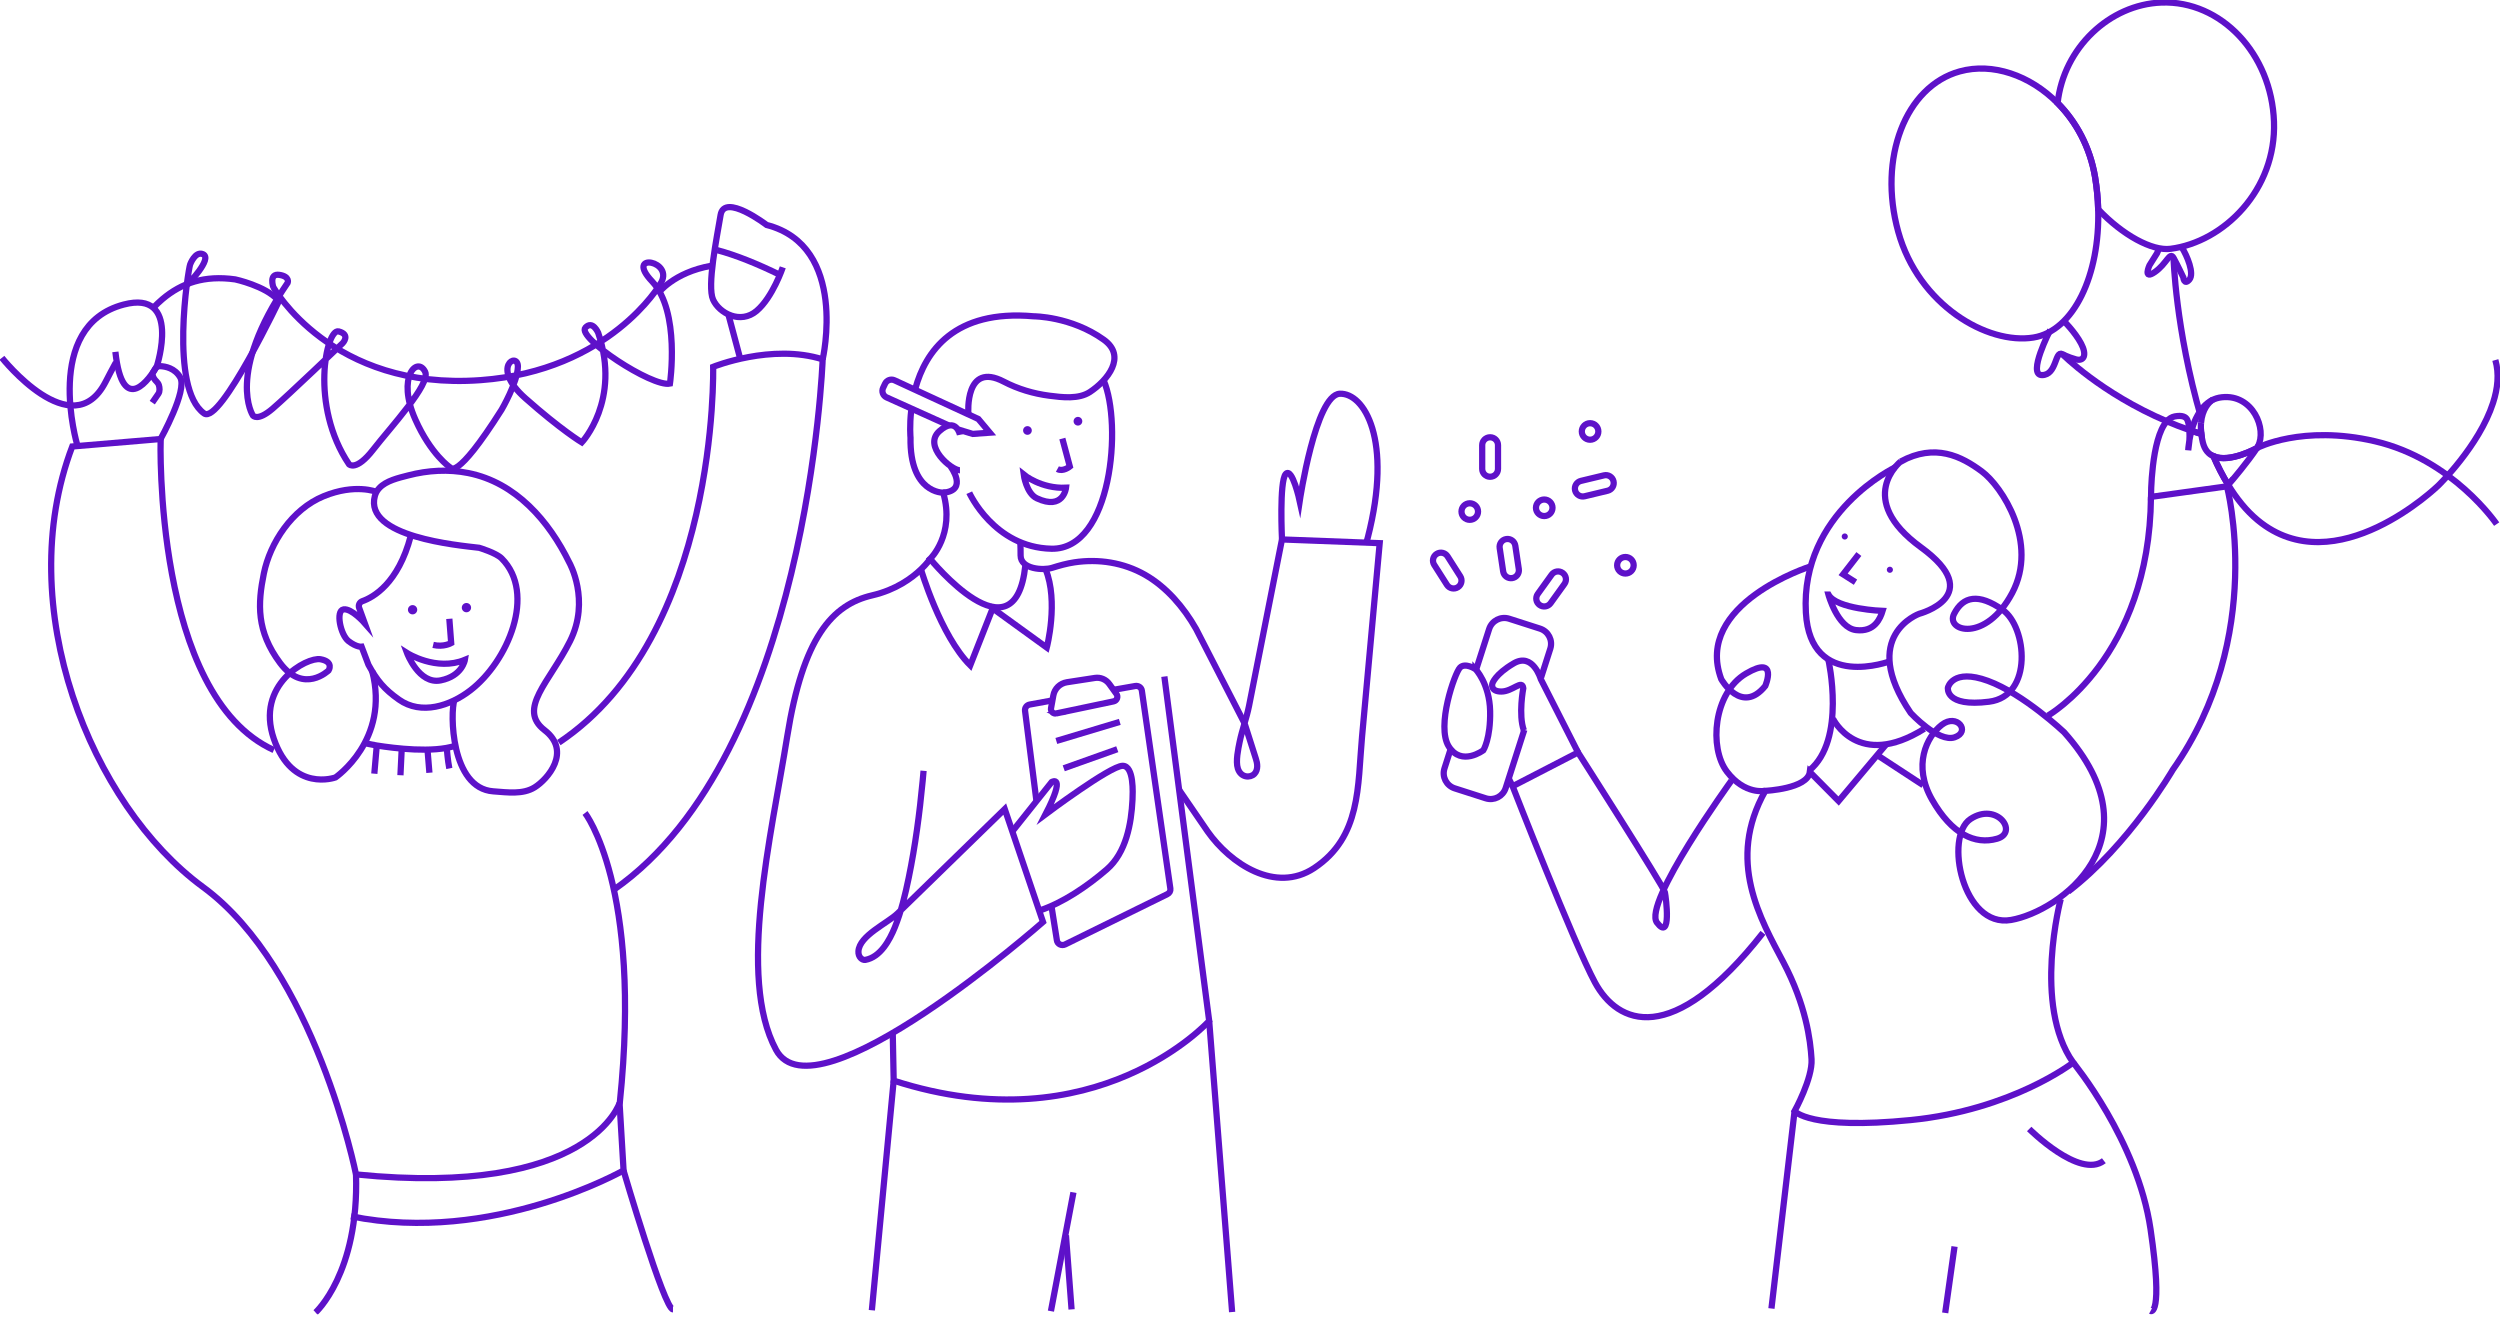<svg width="400" height="211" viewBox="0 0 400 211" fill="none" xmlns="http://www.w3.org/2000/svg">
<g clip-path="url(#clip0_3415_52668)">
<path d="M302.477 105.777C302.477 105.777 289.653 110.638 288.941 98.02C288.04 81.965 303.283 74.748 303.283 74.748" stroke="#5E11C9" stroke-miterlimit="10"/>
<path d="M304.096 73.847C304.096 73.847 296.697 79.804 307.345 87.562C317.992 95.319 307.071 98.207 307.071 98.207C307.071 98.207 297.324 101.722 305.716 114.082C305.716 114.082 310.14 118.865 312.754 117.965C315.369 117.065 313.115 114.082 310.68 115.976C308.245 117.871 305.99 122.474 309.145 127.976C312.3 133.479 316.003 135.194 319.519 134.2C323.034 133.205 319.519 128.243 315.275 131.045C311.032 133.847 314.015 148.548 321.773 147.194C329.532 145.839 345.589 134.293 330.252 117.151C330.252 117.151 323.754 111.014 318.07 108.939C312.387 106.865 311.666 110.02 311.666 110.02C311.666 110.02 311.126 113.174 318.25 112.274C325.375 111.374 324.294 100.274 320.419 97.573C316.544 94.873 314.101 95.405 312.661 98.207C311.22 101.01 317.71 102.896 321.953 94.873C326.197 86.841 320.333 77.824 317.084 75.421C313.835 73.018 309.623 70.849 304.088 73.855L304.096 73.847Z" stroke="#5E11C9" stroke-miterlimit="10"/>
<path d="M356.307 77.816C356.307 77.816 362.68 101.754 347.648 123.163C347.648 123.163 340.673 135.194 330.926 142.646" stroke="#5E11C9" stroke-miterlimit="10"/>
<path d="M327.676 114.496C327.676 114.496 343.913 105.236 344.156 79.498" stroke="#5E11C9" stroke-miterlimit="10"/>
<path d="M329.719 143.851C329.719 143.851 325.209 160.814 331.707 170.011C331.707 170.011 321.96 177.589 305.723 179.209C289.486 180.829 287.138 177.769 287.138 177.769C287.138 177.769 290.026 172.54 289.846 169.471C289.666 166.403 288.946 160.814 285.337 153.957C281.728 147.1 276.138 137.722 282.448 126.536C282.448 126.536 289.212 126.223 289.572 123.514L294.176 128.164L300.345 120.822L301.754 119.139" stroke="#5E11C9" stroke-miterlimit="10"/>
<path d="M307.707 125.629L300.34 120.807" stroke="#5E11C9" stroke-miterlimit="10"/>
<path d="M293.27 114.982C293.27 114.982 297.239 123.28 307.886 116.603" stroke="#5E11C9" stroke-miterlimit="10"/>
<path d="M282.443 126.529C282.443 126.529 279.194 127.249 276.305 123.461C273.416 119.672 274.136 110.834 279.374 107.766C284.604 104.697 282.443 109.754 282.443 109.754C278.654 114.443 275.405 108.674 275.405 108.674C270.895 96.588 289.661 90.631 289.661 90.631" stroke="#5E11C9" stroke-miterlimit="10"/>
<path d="M292.549 105.598C292.549 105.598 295.438 118.404 289.48 123.281" stroke="#5E11C9" stroke-miterlimit="10"/>
<path d="M297.419 88.643L294.898 91.891L296.879 93.151" stroke="#5E11C9" stroke-miterlimit="10"/>
<path d="M292.547 95.131C292.547 95.131 293.987 100.454 296.97 100.814C299.953 101.174 300.853 98.919 301.213 97.745C301.213 97.745 293.815 97.471 292.555 95.131H292.547Z" stroke="#5E11C9" stroke-miterlimit="10"/>
<path d="M302.38 91.656C302.652 91.656 302.873 91.435 302.873 91.163C302.873 90.891 302.652 90.67 302.38 90.67C302.108 90.67 301.887 90.891 301.887 91.163C301.887 91.435 302.108 91.656 302.38 91.656Z" fill="#5E11C9"/>
<path d="M295.161 86.332C295.434 86.332 295.654 86.111 295.654 85.839C295.654 85.567 295.434 85.346 295.161 85.346C294.889 85.346 294.668 85.567 294.668 85.839C294.668 86.111 294.889 86.332 295.161 86.332Z" fill="#5E11C9"/>
<path d="M277.03 124.899C277.03 124.899 262.774 144.563 265.122 147.631C267.471 150.7 266.563 143.663 266.383 142.762C266.203 141.862 252.487 120.391 252.487 120.391L242.02 125.8C242.02 125.8 251.853 151.013 255.195 157.189C258.805 163.866 267.463 167.835 282.08 149.252" stroke="#5E11C9" stroke-miterlimit="10"/>
<path d="M242.021 125.809L241.418 124.604" stroke="#5E11C9" stroke-miterlimit="10"/>
<path d="M243.892 116.768L240.909 126.083C240.479 127.421 239.054 128.157 237.715 127.726L232.759 126.137C231.421 125.707 230.685 124.282 231.115 122.944L232.196 119.562" stroke="#5E11C9" stroke-miterlimit="10"/>
<path d="M236.086 107.428L238.262 100.65C238.693 99.303 240.133 98.567 241.472 98.998L246.397 100.579C247.743 101.01 248.479 102.45 248.048 103.789L246.577 108.383" stroke="#5E11C9" stroke-miterlimit="10"/>
<path d="M252.488 120.392L246.53 108.666C246.53 108.666 245.27 104.337 242.201 106.137C239.132 107.938 238.772 109.386 238.772 109.386C238.772 109.386 238.411 110.646 240.212 110.646C242.013 110.646 243.547 108.658 243.727 110.106C243.727 110.106 242.913 114.388 243.821 116.869" stroke="#5E11C9" stroke-miterlimit="10"/>
<path d="M236.071 107.045C236.071 107.045 238.326 109.394 238.42 113.769C238.514 118.145 237.339 120.039 237.339 120.039C237.339 120.039 233.847 122.685 231.804 119.437C229.761 116.188 232.767 107.648 233.605 106.81C234.443 105.973 236.071 107.053 236.071 107.053V107.045Z" stroke="#5E11C9" stroke-miterlimit="10"/>
<path d="M352.164 67.67C352.344 65.447 353.448 64.39 353.894 64.046C354.372 63.795 354.912 63.623 355.515 63.561C360.431 63.028 362.78 68.656 361.246 71.451" stroke="#5E11C9" stroke-miterlimit="10"/>
<path d="M351.727 66.246C352.259 65.338 352.964 64.54 353.895 64.047" stroke="#5E11C9" stroke-miterlimit="10"/>
<path d="M356.51 77.573C356.377 77.729 356.307 77.815 356.307 77.815L344.156 79.498C344.156 79.498 344.156 70.23 346.685 67.404C347.836 67.897 349.041 68.367 350.302 68.805C350.349 69.502 350.325 70.175 350.302 70.457C350.145 71.397 350.114 72.038 350.114 72.038L350.294 70.598C350.294 70.598 350.294 70.551 350.302 70.465C350.38 70.011 350.482 69.479 350.639 68.931C351.155 69.111 351.68 69.283 352.212 69.447C352.259 69.862 352.345 70.308 352.455 70.786C352.745 71.968 353.363 72.649 354.146 73.001C354.85 74.614 355.633 76.164 356.51 77.58V77.573Z" stroke="#5E11C9" stroke-miterlimit="10"/>
<path d="M346.684 67.405C347.044 66.998 347.466 66.724 347.944 66.63C349.165 66.396 349.753 66.693 349.98 67.194C350.167 67.609 350.254 68.219 350.293 68.807" stroke="#5E11C9" stroke-miterlimit="10"/>
<path d="M354.085 63.922C354.085 63.922 354.013 63.961 353.902 64.048" stroke="#5E11C9" stroke-miterlimit="10"/>
<path d="M335.709 33.48C336.006 43.969 331.81 52.964 325.351 54.005C318.016 55.194 306.961 48.823 303.712 37.065C300.456 25.3 304.871 13.825 313.569 11.421C318.775 9.981 324.796 12.024 329.203 16.486" stroke="#5E11C9" stroke-miterlimit="10"/>
<path d="M328.037 52.798C328.037 52.798 324.31 60.015 326.714 60.015C329.117 60.015 328.757 56.046 329.963 56.649C329.963 56.649 330.808 57.127 332.131 57.494C333.455 57.862 333.932 56.774 332.977 54.966C332.022 53.158 330.213 51.357 330.213 51.357" stroke="#5E11C9" stroke-miterlimit="10"/>
<path d="M329.219 16.484C332.178 19.467 334.417 23.529 335.216 28.359C335.505 30.089 335.662 31.803 335.709 33.478" stroke="#5E11C9" stroke-miterlimit="10"/>
<path d="M347.264 39.812C344.336 40.18 339.608 37.62 335.709 33.487C335.662 31.812 335.497 30.098 335.216 28.368C334.409 23.538 332.178 19.476 329.219 16.493C330.182 7.632 337.557 0.712 345.824 0.407C355.375 0.055 363.447 8.595 363.838 19.476C364.237 30.356 355.821 38.724 347.264 39.812Z" stroke="#5E11C9" stroke-miterlimit="10"/>
<path d="M345.477 39.688L345.117 40.533L343.911 42.459C343.911 42.459 342.831 44.862 344.757 43.539C346.683 42.216 347.16 40.173 347.763 41.253C348.366 42.334 349.329 44.384 349.329 44.384C349.329 44.384 349.446 45.707 350.292 44.745C351.137 43.782 349.932 40.893 349.086 39.57" stroke="#5E11C9" stroke-miterlimit="10"/>
<path d="M356.512 77.574C357.866 79.797 359.432 81.739 361.24 83.234C373.751 93.574 390.113 77.699 390.113 77.699C390.113 77.699 396.674 71.343 398.889 64.455C399.633 62.161 399.891 59.805 399.257 57.605" stroke="#5E11C9" stroke-miterlimit="10"/>
<path d="M347.766 41.244C347.766 41.244 348.063 52.61 352.158 66.747" stroke="#5E11C9" stroke-miterlimit="10"/>
<path d="M361.253 71.451C361.206 71.529 361.167 71.608 361.12 71.678C361.12 71.678 356.744 74.144 354.152 72.985" stroke="#5E11C9" stroke-miterlimit="10"/>
<path d="M361.12 71.68C359.601 73.958 357.229 76.752 356.517 77.574C355.64 76.149 354.857 74.607 354.152 72.995C356.744 74.153 361.12 71.688 361.12 71.688V71.68Z" stroke="#5E11C9" stroke-miterlimit="10"/>
<path d="M352.163 67.671C352.116 68.195 352.132 68.782 352.21 69.44C351.678 69.275 351.153 69.103 350.637 68.923C350.809 68.289 351.036 67.616 351.341 66.974C351.459 66.724 351.584 66.481 351.725 66.246" stroke="#5E11C9" stroke-miterlimit="10"/>
<path d="M350.637 68.924C350.52 68.885 350.41 68.846 350.293 68.807" stroke="#5E11C9" stroke-miterlimit="10"/>
<path d="M329.961 56.65C329.961 56.65 336.114 62.905 346.683 67.406" stroke="#5E11C9" stroke-miterlimit="10"/>
<path d="M361.121 71.679C361.121 71.679 368.339 67.891 379.981 70.599C392.444 73.495 399.467 83.859 399.467 83.859" stroke="#5E11C9" stroke-miterlimit="10"/>
<path d="M238.421 69.965H238.413C237.717 69.965 237.152 70.529 237.152 71.225V75.022C237.152 75.718 237.717 76.282 238.413 76.282H238.421C239.117 76.282 239.681 75.718 239.681 75.022V71.225C239.681 70.529 239.117 69.965 238.421 69.965Z" stroke="#5E11C9" stroke-miterlimit="10"/>
<path d="M229.867 88.626L229.86 88.63C229.273 89.004 229.1 89.783 229.474 90.37L231.512 93.573C231.886 94.16 232.665 94.333 233.252 93.96L233.259 93.955C233.846 93.582 234.019 92.803 233.645 92.216L231.607 89.013C231.233 88.425 230.454 88.252 229.867 88.626Z" stroke="#5E11C9" stroke-miterlimit="10"/>
<path d="M252.016 78.464L252.018 78.472C252.181 79.149 252.861 79.565 253.538 79.403L257.23 78.515C257.907 78.352 258.323 77.672 258.161 76.995L258.159 76.987C257.996 76.311 257.315 75.894 256.639 76.057L252.947 76.944C252.27 77.107 251.853 77.788 252.016 78.464Z" stroke="#5E11C9" stroke-miterlimit="10"/>
<path d="M246.33 96.792L246.336 96.797C246.901 97.204 247.689 97.075 248.096 96.51L250.314 93.429C250.721 92.864 250.593 92.077 250.028 91.67L250.021 91.666C249.456 91.259 248.669 91.387 248.262 91.952L246.044 95.033C245.637 95.598 245.765 96.386 246.33 96.792Z" stroke="#5E11C9" stroke-miterlimit="10"/>
<path d="M241.016 86.248L241.008 86.249C240.32 86.352 239.845 86.994 239.948 87.682L240.508 91.437C240.611 92.125 241.253 92.6 241.941 92.497L241.949 92.496C242.637 92.393 243.112 91.752 243.009 91.064L242.449 87.309C242.346 86.62 241.705 86.146 241.016 86.248Z" stroke="#5E11C9" stroke-miterlimit="10"/>
<path d="M247.077 82.568C247.808 82.568 248.4 81.975 248.4 81.245C248.4 80.514 247.808 79.922 247.077 79.922C246.346 79.922 245.754 80.514 245.754 81.245C245.754 81.975 246.346 82.568 247.077 82.568Z" stroke="#5E11C9" stroke-miterlimit="10"/>
<path d="M235.163 83.171C235.894 83.171 236.486 82.579 236.486 81.848C236.486 81.118 235.894 80.525 235.163 80.525C234.432 80.525 233.84 81.118 233.84 81.848C233.84 82.579 234.432 83.171 235.163 83.171Z" stroke="#5E11C9" stroke-miterlimit="10"/>
<path d="M254.413 70.357C255.144 70.357 255.736 69.764 255.736 69.034C255.736 68.303 255.144 67.711 254.413 67.711C253.682 67.711 253.09 68.303 253.09 69.034C253.09 69.764 253.682 70.357 254.413 70.357Z" stroke="#5E11C9" stroke-miterlimit="10"/>
<path d="M260.065 91.765C260.796 91.765 261.388 91.173 261.388 90.442C261.388 89.711 260.796 89.119 260.065 89.119C259.335 89.119 258.742 89.711 258.742 90.442C258.742 91.173 259.335 91.765 260.065 91.765Z" stroke="#5E11C9" stroke-miterlimit="10"/>
<path d="M163.234 86.693C163.234 86.693 163.297 87.093 163.297 88.885C163.297 91.077 166.93 91.296 168.347 90.85C169.513 90.482 170.68 90.161 171.901 89.973C175.776 89.394 179.777 90.012 183.198 91.962C186.619 93.911 189.391 97.144 191.371 100.627L199.138 115.758" stroke="#5E11C9" stroke-miterlimit="10"/>
<path d="M186.298 108.244L193.469 163.344C193.469 163.344 175.4 183.352 142.989 172.902L142.84 165.285" stroke="#5E11C9" stroke-miterlimit="10"/>
<path d="M205.118 86.294C205.118 86.294 204.672 77.034 205.713 75.844C206.755 74.654 207.953 80.172 207.953 80.172C207.953 80.172 210.489 63.147 214.372 62.998C218.255 62.849 222.882 70.317 218.85 85.996L218.553 87.045" stroke="#5E11C9" stroke-miterlimit="10"/>
<path d="M155.082 78.834C155.082 78.834 159.036 87.601 168.227 87.797C177.934 87.992 179.579 67.836 176.588 60.869" stroke="#5E11C9" stroke-miterlimit="10"/>
<path d="M146.457 62.169C148.062 56.298 152.642 49.472 165.387 50.607C165.387 50.607 171.361 50.607 176.59 54.341C180.34 57.018 177.193 60.87 174.39 62.717C172.582 63.907 169.959 63.578 167.885 63.312C165.356 62.983 162.874 62.247 160.612 61.065C154.341 57.778 154.936 66.145 154.936 66.145" stroke="#5E11C9" stroke-miterlimit="10"/>
<path d="M145.807 65.559C145.502 68.142 145.682 70.02 145.682 70.02C145.533 78.983 150.911 78.827 150.911 78.827C152.853 85.543 148.821 89.425 148.821 89.425C148.821 89.425 162.412 106.146 164.056 90.474" stroke="#5E11C9" stroke-miterlimit="10"/>
<path d="M152.1 74.654C152.1 74.654 154.989 78.49 150.902 78.834" stroke="#5E11C9" stroke-miterlimit="10"/>
<path d="M153.595 69.573C153.595 69.573 153 66.583 150.307 68.978C147.614 71.374 152.249 75.249 153.595 75.249" stroke="#5E11C9" stroke-miterlimit="10"/>
<path d="M153.346 68.729L155.632 69.426L158.372 69.23L156.532 67.039L143.121 60.847C142.55 60.581 141.877 60.831 141.61 61.395L141.297 62.06C141.023 62.639 141.282 63.328 141.861 63.587L151.749 68.041" stroke="#5E11C9" stroke-miterlimit="10"/>
<path d="M148.813 89.434C148.813 89.434 148.343 90.154 147.349 91.101C145.908 92.486 143.356 94.373 139.551 95.257C133.132 96.753 128.497 101.974 125.96 117.802C123.424 133.629 117.897 156.322 124.167 167.97C130.438 179.618 166.882 147.516 166.882 147.516L160.76 129.449C157.526 132.596 154.293 135.751 151.06 138.897C148.578 141.316 146.088 143.735 143.607 146.154C142.017 147.704 137.508 149.692 137.351 152.197C137.289 153.136 137.97 153.668 138.455 153.582C140.859 153.144 142.33 150.443 143.168 148.385C144.202 145.833 144.843 143.117 145.399 140.424C146.448 135.328 147.13 130.154 147.623 124.98C147.678 124.432 147.725 123.876 147.771 123.328" stroke="#5E11C9" stroke-miterlimit="10"/>
<path d="M199.143 115.767L200.936 121.395C201.178 122.091 201.351 123.156 200.701 123.821C200.051 124.487 198.54 124.463 198.055 122.96C197.679 121.794 198.125 119.774 198.344 118.694C198.736 116.776 199.456 114.898 199.84 112.972C200.991 107.172 202.134 101.363 203.284 95.563C203.895 92.479 204.506 89.395 205.116 86.311L220.751 86.906C219.811 97.238 218.864 107.571 217.924 117.903C217.204 125.786 217.791 133.903 210.26 138.898C204.083 142.992 196.88 138.217 193.232 133.05C192.559 132.095 191.917 131.125 191.259 130.17L188.699 126.436" stroke="#5E11C9" stroke-miterlimit="10"/>
<path d="M147.355 91.1C147.355 91.1 150.464 101.675 155.239 106.45L158.825 97.338L167.483 103.608C167.483 103.608 169.409 96.243 167.288 91.068" stroke="#5E11C9" stroke-miterlimit="10"/>
<path d="M164.392 69.573C164.777 69.573 165.089 69.261 165.089 68.876C165.089 68.492 164.777 68.18 164.392 68.18C164.007 68.18 163.695 68.492 163.695 68.876C163.695 69.261 164.007 69.573 164.392 69.573Z" fill="#5E11C9"/>
<path d="M172.47 68.094C172.855 68.094 173.167 67.783 173.167 67.398C173.167 67.013 172.855 66.701 172.47 66.701C172.085 66.701 171.773 67.013 171.773 67.398C171.773 67.783 172.085 68.094 172.47 68.094Z" fill="#5E11C9"/>
<path d="M169.974 70.168L171.172 74.645C171.172 74.645 170.076 75.538 169.184 75.045" stroke="#5E11C9" stroke-miterlimit="10"/>
<path d="M163.797 75.945C163.797 75.945 166.584 78.231 170.569 78.035C170.569 78.035 170.162 81.738 165.887 79.726C164.196 78.928 163.797 75.945 163.797 75.945Z" stroke="#5E11C9" stroke-miterlimit="10"/>
<path d="M162.035 132.948L168.275 125.12C168.275 125.12 170.663 123.727 167.28 130.294C167.28 130.294 177.638 122.529 179.627 122.529C181.459 122.529 181.247 126.913 181.2 127.938C181.012 131.829 180.175 136.431 177.09 139.101C174.005 141.77 170.005 144.494 166.294 145.692" stroke="#5E11C9" stroke-miterlimit="10"/>
<path d="M168.478 112.047L164.751 112.728C164.274 112.814 163.945 113.252 164.008 113.738L165.824 128.11" stroke="#5E11C9" stroke-miterlimit="10"/>
<path d="M168.227 144.932L169.103 150.458C169.182 151.053 169.863 151.382 170.426 151.108L186.781 143.061C187.118 142.897 187.313 142.545 187.259 142.184L182.694 110.49C182.624 110.004 182.146 109.676 181.637 109.762L178.24 110.357" stroke="#5E11C9" stroke-miterlimit="10"/>
<path d="M169.01 114.146L178.17 112.22C178.71 112.111 178.953 111.476 178.632 111.03L177.489 109.441C176.957 108.705 176.064 108.33 175.172 108.471L170.709 109.159C169.605 109.332 168.728 110.177 168.533 111.281L168.165 113.316C168.071 113.817 168.525 114.255 169.026 114.154L169.01 114.146Z" stroke="#5E11C9" stroke-miterlimit="10"/>
<path d="M169.012 118.553L179.166 115.5" stroke="#5E11C9" stroke-miterlimit="10"/>
<path d="M170.199 122.928L178.764 119.875" stroke="#5E11C9" stroke-miterlimit="10"/>
<path d="M114.746 40.023C117.651 40.791 121.197 42.207 124.853 44.008" stroke="#5E11C9" stroke-miterlimit="10"/>
<path d="M193.469 163.342L197.14 209.925" stroke="#5E11C9" stroke-miterlimit="10"/>
<path d="M142.988 172.9L139.496 209.644" stroke="#5E11C9" stroke-miterlimit="10"/>
<path d="M171.75 190.787L168.148 209.785" stroke="#5E11C9" stroke-miterlimit="10"/>
<path d="M170.551 197.652L171.451 209.504" stroke="#5E11C9" stroke-miterlimit="10"/>
<path d="M287.133 177.77L283.43 209.362" stroke="#5E11C9" stroke-miterlimit="10"/>
<path d="M331.707 170.012C331.707 170.012 341.994 182.442 344.084 196.658C346.175 210.881 344.084 209.761 344.084 209.761" stroke="#5E11C9" stroke-miterlimit="10"/>
<path d="M312.726 199.443L311.23 210.066" stroke="#5E11C9" stroke-miterlimit="10"/>
<path d="M324.672 180.635C324.672 180.635 332.736 188.697 336.619 185.715" stroke="#5E11C9" stroke-miterlimit="10"/>
<path d="M43.723 45.925C43.723 45.925 52.979 62.574 76.91 60.821C97.607 59.306 105.626 45.464 105.626 45.464C108.163 41.727 99.784 40.219 104.334 45.024C108.884 49.828 107.192 61.377 107.192 61.377C104.334 61.983 92.196 53.99 93.668 52.417C94.827 51.184 95.712 53.254 95.712 53.254C99.393 64.089 93.089 70.783 93.089 70.783C93.089 70.783 89.745 68.763 84.052 63.714C78.359 58.664 82.916 56.183 82.862 58.679C82.807 61.175 80.262 65.539 80.262 65.539C72.846 77.268 72.008 74.779 72.008 74.779C72.008 74.779 68.946 72.731 66.448 67.104C63.41 60.273 66.785 56.947 68.022 59.487C68.962 61.42 62.446 68.41 59.713 71.937C56.98 75.464 55.853 74.296 55.853 74.296C49.51 64.897 52.211 52.518 54.177 53.023C56.142 53.528 54.835 54.899 54.835 54.899C54.835 54.899 46.103 63.259 43.629 65.38C41.154 67.501 40.465 66.476 40.465 66.476C40.465 66.476 36.072 59.855 46.033 45.233C46.033 45.233 46.416 44.237 44.694 43.978C42.971 43.718 43.73 45.94 43.73 45.94L43.723 45.925Z" stroke="#5E11C9" stroke-miterlimit="10"/>
<path d="M60.241 78.701C60.241 78.701 56.859 77.308 51.778 79.398C46.697 81.488 43.213 86.865 42.219 91.742C41.224 96.619 41.021 101.002 44.81 106.075C48.599 111.147 52.576 107.272 52.576 107.272C52.576 107.272 53.469 105.879 51.284 105.48C49.1 105.081 40.833 109.558 43.816 118.224C46.806 126.881 53.672 124.392 53.672 124.392C53.672 124.392 62.433 118.419 59.544 107.366" stroke="#5E11C9" stroke-miterlimit="10"/>
<path d="M65.716 85.761C63.72 93.37 59.704 95.577 57.974 96.188C57.535 96.344 57.3 96.822 57.465 97.26L58.349 99.695C58.349 99.695 56.259 97.307 54.968 97.503C53.676 97.698 54.466 101.581 55.766 102.583C57.066 103.585 57.856 103.475 57.856 103.475L58.952 106.364C60.322 108.877 61.465 110.262 63.83 111.937C67.4 114.466 72.042 112.939 75.275 110.442C81.249 105.847 85.876 94.959 80.255 89.338C79.362 88.446 76.669 87.647 76.669 87.647C73.35 87.248 58.209 85.933 59.978 79.358C60.111 78.865 60.354 78.45 60.675 78.106C61.779 76.9 63.798 76.462 65.333 76.062C68.449 75.248 71.745 75.053 74.915 75.687C82.533 77.205 87.825 83.342 91.106 90.043C91.106 90.043 94.487 96.015 91.207 102.583C87.919 109.15 82.744 113.432 87.128 116.822C91.513 120.211 87.629 124.689 85.539 125.98C83.652 127.147 81.202 126.779 78.924 126.614C72.097 126.129 72.019 113.957 72.7 112.039" stroke="#5E11C9" stroke-miterlimit="10"/>
<path d="M65.121 104.479C65.121 104.479 69.803 107.469 74.383 105.574C74.383 105.574 73.983 108.165 70.499 108.862C67.016 109.559 65.121 104.479 65.121 104.479Z" stroke="#5E11C9" stroke-miterlimit="10"/>
<path d="M71.892 99.006L72.19 102.888C72.19 102.888 70.992 103.585 69.301 103.186" stroke="#5E11C9" stroke-miterlimit="10"/>
<path d="M66.013 98.302C66.424 98.302 66.757 97.969 66.757 97.558C66.757 97.147 66.424 96.814 66.013 96.814C65.603 96.814 65.269 97.147 65.269 97.558C65.269 97.969 65.603 98.302 66.013 98.302Z" fill="#5E11C9"/>
<path d="M74.63 97.966C75.041 97.966 75.374 97.633 75.374 97.222C75.374 96.811 75.041 96.478 74.63 96.478C74.22 96.478 73.887 96.811 73.887 97.222C73.887 97.633 74.22 97.966 74.63 97.966Z" fill="#5E11C9"/>
<path d="M89.414 118.82C115.101 101.7 114.106 58.694 114.106 58.694C114.106 58.694 123.462 54.913 131.627 57.497C131.627 57.497 129.341 120.612 98.276 142.311" stroke="#5E11C9" stroke-miterlimit="10"/>
<path d="M43.817 120.009C24.504 111.25 25.701 70.24 25.701 70.24L11.562 71.438C1.808 97.121 14.553 128.776 32.473 141.919C50.394 155.062 56.962 187.908 56.962 187.908C94.595 191.688 99.175 176.362 99.175 176.362C102.761 141.818 93.601 130.076 93.601 130.076" stroke="#5E11C9" stroke-miterlimit="10"/>
<path d="M58.449 118.912C58.449 118.912 59.334 119.131 60.281 119.28C63.139 119.734 69.3 120.501 72.878 119.311" stroke="#5E11C9" stroke-miterlimit="10"/>
<path d="M60.282 119.289L59.891 123.79" stroke="#5E11C9" stroke-miterlimit="10"/>
<path d="M64.274 119.859L64.07 124.039" stroke="#5E11C9" stroke-miterlimit="10"/>
<path d="M68.406 120.008L68.704 123.64" stroke="#5E11C9" stroke-miterlimit="10"/>
<path d="M71.492 119.812C71.492 119.812 71.641 121.707 71.891 122.951" stroke="#5E11C9" stroke-miterlimit="10"/>
<path d="M118.434 57.393L116.492 50.129" stroke="#5E11C9" stroke-miterlimit="10"/>
<path d="M131.625 57.496C131.625 57.496 135.805 39.382 122.661 35.993C122.661 35.993 115.889 30.819 115.294 34.404C114.699 37.989 113.102 45.754 114.096 47.946C115.09 50.138 118.48 51.93 121.064 49.738C123.647 47.547 125.244 42.772 125.244 42.772" stroke="#5E11C9" stroke-miterlimit="10"/>
<path d="M12.354 71.164C12.354 71.164 6.725 52.166 19.792 48.729C29.061 46.295 25.1 58.584 25.1 58.584C24.074 60.432 19.635 66.937 18.461 56.299" stroke="#5E11C9" stroke-miterlimit="10"/>
<path d="M105.289 46.944C105.289 46.944 107.763 43.578 113.815 42.522" stroke="#5E11C9" stroke-miterlimit="10"/>
<path d="M25.694 70.239C25.694 70.239 30.023 62.474 28.834 60.383C27.98 58.888 26.438 58.614 25.624 58.583C25.311 58.567 25.013 58.732 24.849 59.006L24.481 59.593C24.301 59.883 24.481 60.258 24.622 60.524C24.849 60.947 25.264 61.135 25.42 61.62C25.545 62.027 25.6 62.63 25.342 62.998L24.363 64.423" stroke="#5E11C9" stroke-miterlimit="10"/>
<path d="M24.613 49.151C25.059 48.697 25.514 48.266 25.983 47.867C29.044 45.276 32.716 44.008 37.641 44.705C37.641 44.705 42.487 45.754 44.475 48.008" stroke="#5E11C9" stroke-miterlimit="10"/>
<path d="M0.305 57.246C0.305 57.246 11.555 71.43 16.878 61.129C17.434 60.056 17.982 59.007 18.538 57.998" stroke="#5E11C9" stroke-miterlimit="10"/>
<path d="M44.985 47.437C44.985 47.437 35.238 67.993 32.662 66.153C27.041 62.13 30.126 43.061 30.423 42.31C30.423 42.31 31.214 40.141 32.467 40.666C34.111 41.362 29.977 45.542 29.977 45.542" stroke="#5E11C9" stroke-miterlimit="10"/>
<path d="M99.121 176.354L99.771 187.265C99.771 187.265 78.774 199.203 56.164 194.608" stroke="#5E11C9" stroke-miterlimit="10"/>
<path d="M50.488 209.996C50.488 209.996 57.456 203.726 56.963 187.898" stroke="#5E11C9" stroke-miterlimit="10"/>
<path d="M99.762 187.266C99.762 187.266 106.283 209.497 107.677 209.497" stroke="#5E11C9" stroke-miterlimit="10"/>
</g>
<defs>
<clipPath id="clip0_3415_52668">
<rect width="400" height="210.286" fill="white"/>
</clipPath>
</defs>
</svg>
